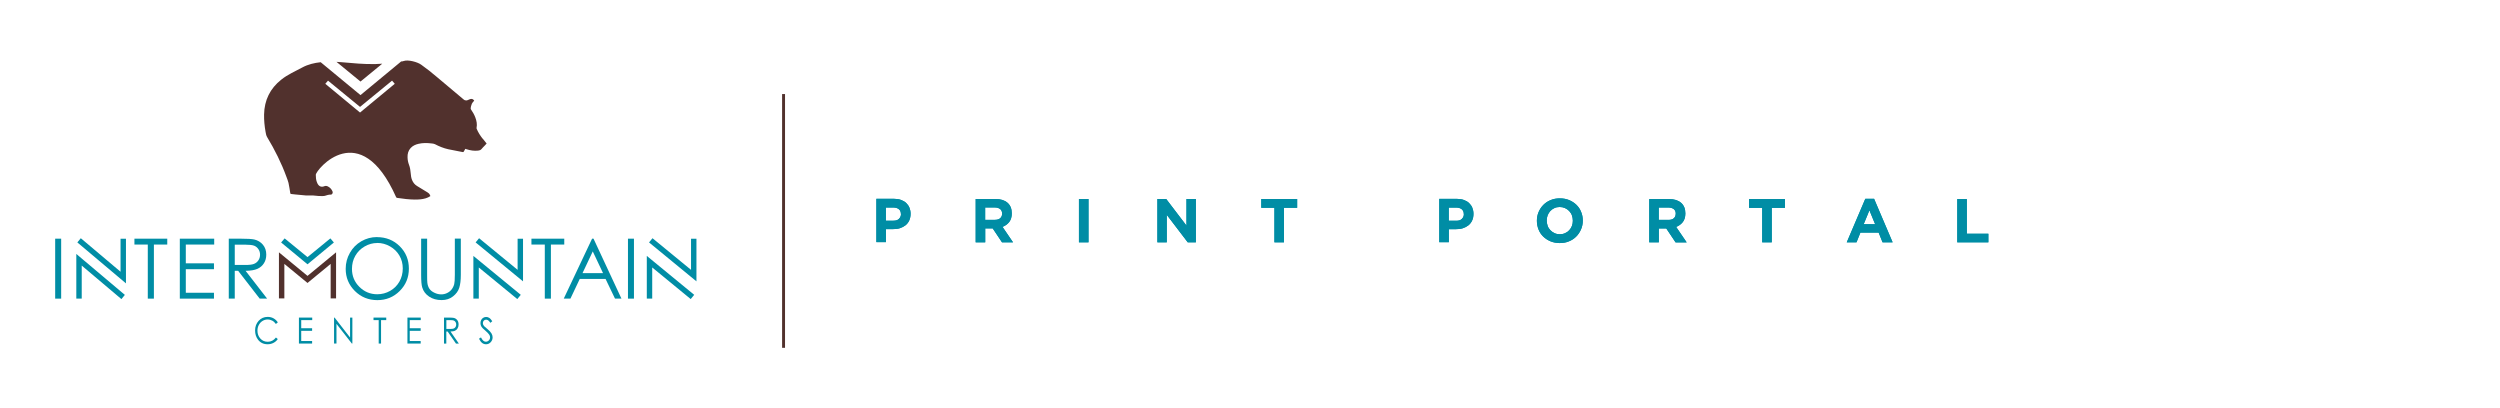 <?xml version="1.0" encoding="UTF-8"?><svg id="a" xmlns="http://www.w3.org/2000/svg" xmlns:xlink="http://www.w3.org/1999/xlink" viewBox="0 0 434.06 70.88"><defs><style>.c{fill:#51312d;}.d{clip-path:url(#b);}.e{fill:#008da5;}</style><clipPath id="b"><path class="e" d="M157.86,38.3c-.16,.32-.37,.6-.65,.82s-.6,.38-.96,.5c-.37,.12-.76,.16-1.18,.16h-1.25v2.26h-1.66v-7.52h3.07c.45,0,.86,.06,1.2,.19,.36,.13,.66,.3,.9,.53s.44,.5,.57,.82,.2,.67,.2,1.05v.02c0,.45-.09,.83-.24,1.16h0Zm-1.44-1.13c0-.37-.12-.66-.36-.85-.24-.2-.57-.29-.98-.29h-1.27v2.29h1.31c.42,0,.74-.1,.96-.32s.35-.49,.35-.81v-.02h-.01Zm17.55,4.9l-1.61-2.41h-1.3v2.41h-1.66v-7.52h3.44c.89,0,1.59,.22,2.09,.66,.5,.44,.74,1.04,.74,1.83v.02c0,.61-.15,1.1-.44,1.48-.3,.38-.68,.66-1.17,.85l1.83,2.69h-1.92Zm.02-4.98c0-.36-.12-.63-.35-.8s-.54-.27-.95-.27h-1.64v2.15h1.68c.41,0,.72-.09,.94-.29s.32-.45,.32-.78v-.02h0Zm13.34,4.98v-7.52h1.66v7.52h-1.66Zm18.89,0l-3.64-4.77v4.77h-1.63v-7.52h1.53l3.52,4.62v-4.62h1.63v7.52h-1.41Zm16.71-5.99v5.99h-1.66v-5.99h-2.28v-1.53h6.23v1.53h-2.29Zm32.66,2.23c-.16,.32-.37,.6-.65,.82s-.6,.38-.96,.5-.76,.16-1.18,.16h-1.25v2.26h-1.66v-7.52h3.07c.45,0,.86,.06,1.2,.19,.36,.13,.66,.3,.9,.53s.44,.5,.57,.82,.2,.67,.2,1.05v.02c0,.45-.08,.83-.24,1.16h0Zm-1.44-1.13c0-.37-.12-.66-.36-.85-.24-.2-.57-.29-.98-.29h-1.27v2.29h1.31c.42,0,.74-.1,.96-.32,.23-.22,.35-.49,.35-.81v-.02h-.01Zm20.35,2.65c-.2,.46-.47,.88-.83,1.24s-.78,.64-1.26,.83c-.49,.21-1.02,.3-1.6,.3s-1.11-.1-1.6-.3c-.49-.21-.9-.47-1.26-.82s-.63-.75-.82-1.23-.29-.97-.29-1.51v-.02c0-.53,.1-1.04,.3-1.51,.2-.46,.47-.88,.83-1.24s.78-.64,1.26-.83c.49-.21,1.02-.3,1.61-.3s1.11,.1,1.6,.3c.49,.21,.9,.47,1.26,.82s.63,.75,.82,1.23c.2,.47,.29,.97,.29,1.51v.02c0,.53-.1,1.03-.31,1.51h0Zm-1.42-1.52c0-.32-.06-.63-.16-.92s-.27-.53-.47-.75c-.21-.22-.44-.38-.73-.51s-.58-.19-.92-.19-.64,.06-.92,.19c-.28,.13-.51,.29-.71,.51s-.35,.46-.46,.74-.16,.58-.16,.9v.02c0,.32,.06,.63,.16,.92s.27,.53,.47,.75c.21,.21,.44,.38,.72,.51,.28,.13,.58,.19,.92,.19s.64-.06,.92-.19c.28-.12,.52-.29,.72-.51s.35-.46,.46-.74,.16-.59,.16-.9v-.02h0Zm17.84,3.77l-1.61-2.41h-1.3v2.41h-1.66v-7.52h3.44c.89,0,1.59,.22,2.09,.66,.5,.44,.74,1.04,.74,1.83v.02c0,.61-.15,1.1-.44,1.48-.3,.38-.68,.66-1.16,.85l1.83,2.69h-1.93Zm.03-4.98c0-.36-.12-.63-.35-.8s-.54-.27-.96-.27h-1.64v2.15h1.68c.41,0,.72-.09,.94-.29s.32-.45,.32-.78v-.02h.01Zm16.67-1.01v5.99h-1.66v-5.99h-2.28v-1.53h6.23v1.53h-2.29Zm19.24,5.99l-.68-1.69h-3.17l-.68,1.69h-1.69l3.22-7.56h1.53l3.22,7.56h-1.75Zm-2.28-5.58l-1,2.43h1.99l-1-2.43h.01Zm15.25,5.58v-7.52h1.66v6.02h3.74v1.49h-5.4Z"/></clipPath></defs><g><path class="e" d="M157.86,38.3c-.16,.32-.37,.6-.65,.82s-.6,.38-.96,.5c-.37,.12-.76,.16-1.18,.16h-1.25v2.26h-1.66v-7.52h3.07c.45,0,.86,.06,1.2,.19,.36,.13,.66,.3,.9,.53s.44,.5,.57,.82,.2,.67,.2,1.05v.02c0,.45-.09,.83-.24,1.16h0Zm-1.44-1.13c0-.37-.12-.66-.36-.85-.24-.2-.57-.29-.98-.29h-1.27v2.29h1.31c.42,0,.74-.1,.96-.32s.35-.49,.35-.81v-.02h-.01Zm17.55,4.9l-1.61-2.41h-1.3v2.41h-1.66v-7.52h3.44c.89,0,1.59,.22,2.09,.66,.5,.44,.74,1.04,.74,1.83v.02c0,.61-.15,1.1-.44,1.48-.3,.38-.68,.66-1.17,.85l1.83,2.69h-1.92Zm.02-4.98c0-.36-.12-.63-.35-.8s-.54-.27-.95-.27h-1.64v2.15h1.68c.41,0,.72-.09,.94-.29s.32-.45,.32-.78v-.02h0Zm13.34,4.98v-7.52h1.66v7.52h-1.66Zm18.89,0l-3.64-4.77v4.77h-1.63v-7.52h1.53l3.52,4.62v-4.62h1.63v7.52h-1.41Zm16.71-5.99v5.99h-1.66v-5.99h-2.28v-1.53h6.23v1.53h-2.29Zm32.66,2.23c-.16,.32-.37,.6-.65,.82s-.6,.38-.96,.5-.76,.16-1.18,.16h-1.25v2.26h-1.66v-7.52h3.07c.45,0,.86,.06,1.2,.19,.36,.13,.66,.3,.9,.53s.44,.5,.57,.82,.2,.67,.2,1.05v.02c0,.45-.08,.83-.24,1.16h0Zm-1.44-1.13c0-.37-.12-.66-.36-.85-.24-.2-.57-.29-.98-.29h-1.27v2.29h1.31c.42,0,.74-.1,.96-.32,.23-.22,.35-.49,.35-.81v-.02h-.01Zm20.35,2.65c-.2,.46-.47,.88-.83,1.24s-.78,.64-1.26,.83c-.49,.21-1.02,.3-1.6,.3s-1.11-.1-1.6-.3c-.49-.21-.9-.47-1.26-.82s-.63-.75-.82-1.23-.29-.97-.29-1.51v-.02c0-.53,.1-1.04,.3-1.51,.2-.46,.47-.88,.83-1.24s.78-.64,1.26-.83c.49-.21,1.02-.3,1.61-.3s1.11,.1,1.6,.3c.49,.21,.9,.47,1.26,.82s.63,.75,.82,1.23c.2,.47,.29,.97,.29,1.51v.02c0,.53-.1,1.03-.31,1.51h0Zm-1.42-1.52c0-.32-.06-.63-.16-.92s-.27-.53-.47-.75c-.21-.22-.44-.38-.73-.51s-.58-.19-.92-.19-.64,.06-.92,.19c-.28,.13-.51,.29-.71,.51s-.35,.46-.46,.74-.16,.58-.16,.9v.02c0,.32,.06,.63,.16,.92s.27,.53,.47,.75c.21,.21,.44,.38,.72,.51,.28,.13,.58,.19,.92,.19s.64-.06,.92-.19c.28-.12,.52-.29,.72-.51s.35-.46,.46-.74,.16-.59,.16-.9v-.02h0Zm17.84,3.77l-1.61-2.41h-1.3v2.41h-1.66v-7.52h3.44c.89,0,1.59,.22,2.09,.66,.5,.44,.74,1.04,.74,1.83v.02c0,.61-.15,1.1-.44,1.48-.3,.38-.68,.66-1.16,.85l1.83,2.69h-1.93Zm.03-4.98c0-.36-.12-.63-.35-.8s-.54-.27-.96-.27h-1.64v2.15h1.68c.41,0,.72-.09,.94-.29s.32-.45,.32-.78v-.02h.01Zm16.67-1.01v5.99h-1.66v-5.99h-2.28v-1.53h6.23v1.53h-2.29Zm19.24,5.99l-.68-1.69h-3.17l-.68,1.69h-1.69l3.22-7.56h1.53l3.22,7.56h-1.75Zm-2.28-5.58l-1,2.43h1.99l-1-2.43h.01Zm15.25,5.58v-7.52h1.66v6.02h3.74v1.49h-5.4Z"/><g class="d"><rect class="e" x="152.16" y="30.12" width="193.07" height="14.28"/></g></g><rect class="c" x="135.79" y="16.33" width=".51" height="44.06"/><polygon class="e" points="51.9 55.14 54.21 55.14 54.21 55.58 52.3 55.58 52.3 56.99 54.19 56.99 54.19 57.44 52.3 57.44 52.3 59.21 54.19 59.21 54.19 59.65 51.9 59.65 51.9 55.14"/><polygon class="e" points="58 59.65 58 55.14 58.09 55.14 60.78 58.6 60.78 55.14 61.18 55.14 61.18 59.65 61.09 59.65 58.42 56.23 58.42 59.65 58 59.65"/><polygon class="e" points="64.85 55.58 64.85 55.14 67.06 55.14 67.06 55.58 66.16 55.58 66.16 59.65 65.75 59.65 65.75 55.58 64.85 55.58"/><polygon class="e" points="70.74 55.14 73.05 55.14 73.05 55.58 71.14 55.58 71.14 56.99 73.04 56.99 73.04 57.44 71.14 57.44 71.14 59.21 73.04 59.21 73.04 59.65 70.74 59.65 70.74 55.14"/><g><path class="e" d="M48.22,55.98l-.32,.27c-.18-.25-.39-.45-.63-.58-.25-.13-.52-.2-.81-.2-.32,0-.62,.09-.89,.26-.27,.17-.49,.41-.64,.7-.15,.29-.23,.62-.23,.98,0,.55,.17,1.01,.51,1.38,.34,.37,.76,.55,1.28,.55,.57,0,1.04-.25,1.42-.74l.32,.27c-.2,.29-.45,.51-.75,.66-.3,.16-.64,.24-1.01,.24-.71,0-1.26-.26-1.67-.79-.34-.44-.51-.98-.51-1.61,0-.66,.21-1.22,.62-1.67,.41-.45,.93-.68,1.56-.68,.38,0,.72,.08,1.02,.25,.3,.17,.55,.4,.75,.7"/><g><path class="e" d="M77.5,55.58v1.53h.7c.27,0,.47-.02,.6-.08,.13-.06,.23-.15,.3-.27,.07-.12,.11-.26,.11-.42s-.04-.29-.11-.41c-.07-.12-.17-.21-.29-.27-.12-.05-.32-.08-.59-.08h-.71Zm-.4-.44h.8c.45,0,.75,.02,.91,.06,.24,.06,.43,.19,.59,.39,.15,.2,.22,.45,.22,.75,0,.25-.05,.46-.16,.65-.1,.19-.25,.33-.44,.42-.19,.1-.46,.14-.8,.15l1.45,2.1h-.5l-1.45-2.1h-.23v2.1h-.4v-4.51Z"/><path class="e" d="M83.17,58.81l.34-.23c.24,.5,.52,.75,.84,.75,.14,0,.26-.03,.38-.11,.12-.07,.21-.17,.27-.28,.06-.12,.09-.24,.09-.38,0-.15-.05-.3-.14-.44-.13-.2-.36-.44-.69-.72-.34-.28-.55-.49-.63-.62-.14-.21-.21-.44-.21-.69,0-.2,.04-.38,.13-.54,.08-.16,.2-.29,.36-.38,.15-.09,.32-.14,.5-.14,.19,0,.37,.05,.53,.16,.17,.1,.34,.3,.53,.58l-.33,.28c-.15-.22-.28-.37-.39-.44-.11-.07-.23-.11-.35-.11-.16,0-.3,.06-.4,.17-.1,.11-.16,.25-.16,.41,0,.1,.02,.19,.05,.28,.04,.09,.1,.19,.2,.3,.05,.06,.23,.21,.52,.45,.35,.29,.59,.55,.72,.77,.13,.23,.2,.45,.2,.68,0,.33-.11,.61-.33,.85-.22,.24-.49,.36-.81,.36-.25,0-.47-.07-.67-.22-.2-.15-.38-.39-.55-.74"/></g><path class="e" d="M13.73,42.07l.33-.41,7.08,5.98v-5.98h.52v7.09l-7.94-6.68Zm7.66,9.16l-.33,.41-7.07-5.97v5.97h-.52v-7.09l7.93,6.68Z"/><path class="e" d="M21.08,51.93l-6.89-5.82v5.73h-.94v-7.75l8.43,7.11-.6,.73Zm-7.41-.51h.1v-6.22l7.25,6.13,.07-.08-7.42-6.26v6.43Zm8.2-2.22l-8.44-7.11,.6-.73,6.9,5.82v-5.73h.94v7.75Zm-7.85-7.17l7.43,6.26v-6.43h-.1v6.22l-7.26-6.13-.07,.08Z"/><polygon class="c" points="53.38 48.86 49.15 45.38 49.15 51.6 48.63 51.6 48.63 44.26 53.38 48.18 58.14 44.26 58.14 51.6 57.62 51.6 57.62 45.38 53.38 48.86"/><path class="c" d="M58.35,51.81h-.94v-5.99l-4.02,3.31-4.02-3.31v5.99h-.94v-8l4.96,4.09,4.96-4.09v8Zm-.52-.42h.1v-6.68l-4.54,3.74-4.54-3.74v6.68h.1v-6.46l4.44,3.65,4.44-3.65v6.46Z"/><polygon class="e" points="49.11 42.07 49.44 41.68 53.38 44.91 57.32 41.68 57.66 42.07 53.38 45.61 49.11 42.07"/><path class="e" d="M53.38,45.88l-4.57-3.78,.61-.71,3.97,3.25,3.97-3.25,.61,.71-4.57,3.78Zm-3.98-3.83l3.98,3.29,3.98-3.29-.06-.07-3.92,3.21-3.92-3.21-.06,.07Z"/><rect class="e" x="9.58" y="41.44" width="1.04" height="10.41"/><polygon class="e" points="23.34 42.46 23.34 41.44 29.04 41.44 29.04 42.46 26.72 42.46 26.72 51.85 25.66 51.85 25.66 42.46 23.34 42.46"/><polygon class="e" points="31.22 41.44 37.19 41.44 37.19 42.46 32.26 42.46 32.26 45.72 37.15 45.72 37.15 46.74 32.26 46.74 32.26 50.83 37.15 50.83 37.15 51.85 31.22 51.85 31.22 41.44"/><g><path class="e" d="M40.76,42.46v3.54h1.79c.7,.01,1.21-.05,1.54-.18,.33-.13,.59-.34,.78-.63,.19-.29,.28-.61,.28-.97s-.09-.67-.28-.95c-.19-.29-.44-.49-.74-.61-.31-.12-.82-.18-1.53-.18h-1.84Zm-1.04-1.02h2.07c1.16,0,1.94,.05,2.35,.14,.62,.14,1.12,.45,1.51,.91,.39,.47,.58,1.04,.58,1.72,0,.57-.13,1.07-.4,1.49-.27,.43-.65,.76-1.14,.98-.5,.22-1.18,.33-2.05,.34l3.74,4.83h-1.29l-3.74-4.83h-.59v4.83h-1.04v-10.41Z"/><path class="e" d="M65.5,42.19c-.77,0-1.5,.2-2.19,.6-.69,.4-1.23,.94-1.62,1.62-.39,.68-.58,1.44-.58,2.27,0,1.24,.43,2.28,1.29,3.13,.86,.85,1.89,1.28,3.1,1.28,.81,0,1.56-.2,2.24-.59,.69-.39,1.22-.93,1.61-1.61,.38-.68,.58-1.44,.58-2.27s-.19-1.57-.58-2.24c-.39-.67-.93-1.2-1.63-1.6-.7-.4-1.44-.6-2.23-.6m-.05-1.01c1.58,0,2.9,.53,3.96,1.58,1.06,1.05,1.59,2.35,1.59,3.89s-.53,2.82-1.59,3.88c-1.06,1.06-2.35,1.59-3.88,1.59s-2.85-.53-3.91-1.59c-1.06-1.06-1.59-2.34-1.59-3.84,0-1,.24-1.93,.73-2.78,.48-.86,1.14-1.52,1.98-2.01,.84-.48,1.74-.73,2.71-.73"/><path class="e" d="M73.12,41.44h1.04v6.28c0,.75,.01,1.21,.04,1.39,.05,.41,.17,.75,.36,1.03,.19,.28,.48,.51,.87,.69,.39,.19,.78,.28,1.18,.28,.34,0,.67-.07,.99-.22,.32-.15,.58-.35,.79-.61,.21-.26,.37-.57,.47-.94,.07-.26,.11-.81,.11-1.63v-6.28h1.04v6.28c0,.93-.09,1.68-.27,2.25-.18,.57-.54,1.07-1.09,1.5-.54,.43-1.2,.64-1.98,.64-.84,0-1.56-.2-2.16-.6-.6-.4-1-.93-1.2-1.59-.13-.41-.19-1.14-.19-2.19v-6.28Z"/></g><polygon class="e" points="92.27 42.46 92.27 41.44 97.97 41.44 97.97 42.46 95.65 42.46 95.65 51.85 94.59 51.85 94.59 42.46 92.27 42.46"/><path class="e" d="M102.92,43.65l-1.78,3.77h3.56l-1.78-3.77Zm.13-2.21l4.85,10.41h-1.12l-1.64-3.42h-4.48l-1.62,3.42h-1.16l4.92-10.41h.26Z"/><rect class="e" x="109.03" y="41.44" width="1.04" height="10.41"/><path class="e" d="M82.88,42.07l.33-.41,6.87,5.64v-5.64h.52v6.75l-7.72-6.35Zm7.25,9.16l-.33,.41-6.87-5.64v5.64h-.52v-6.75l7.72,6.35Z"/><path class="e" d="M89.82,51.93l-6.69-5.49v5.4h-.94v-7.41l8.23,6.76-.6,.73Zm-7.21-.51h.1v-5.87l7.05,5.79,.07-.08-7.22-5.93v6.1Zm8.2-2.57l-8.23-6.76,.6-.73,6.69,5.49v-5.4h.94v7.41Zm-7.64-6.82l7.22,5.93v-6.1h-.1v5.87l-7.05-5.79-.07,.08Z"/><path class="e" d="M112.99,42.07l.33-.41,6.87,5.64v-5.64h.52v6.75l-7.72-6.35Zm7.25,9.16l-.33,.41-6.87-5.64v5.64h-.52v-6.75l7.72,6.35Z"/><path class="e" d="M119.93,51.93l-6.69-5.49v5.4h-.94v-7.41l8.23,6.76-.6,.73Zm-7.21-.51h.1v-5.87l7.05,5.79,.07-.08-7.22-5.93v6.1Zm8.2-2.57l-8.23-6.76,.6-.73,6.69,5.49v-5.4h.94v7.41Zm-7.64-6.82l7.22,5.93v-6.1h-.1v5.87l-7.05-5.79-.07,.08Z"/><g><path class="c" d="M66.37,11.06c-.37,.03-.75,.05-1.12,.06-2.04,.06-4.06-.16-6.09-.33-.2-.02-.45-.04-.74-.05l4.17,3.42,3.78-3.1Z"/><path class="c" d="M62.51,19.54l-6.03-4.99,.47-.55,5.56,4.56,5.56-4.56,.47,.55-6.03,4.99Zm21.27,4.52c-.4-.52-.76-1.07-1.01-1.68-.02-.05-.04-.12-.03-.17,.13-.63,.01-1.22-.21-1.81-.19-.51-.46-.97-.77-1.42-.12-.18,.09-.81,.16-.96,.06-.12,.14-.23,.22-.34,.05-.07,.24-.14,.17-.24-.42-.6-1,0-1.33,0-.18,0-.33-.04-.47-.16-1.56-1.32-3.13-2.63-4.69-3.94-1.23-1.04-1.38-1.14-2.68-2.1-.64-.48-2.31-.92-3.04-.65-.15,.06-.3,.08-.45,.08l-7.06,5.84-6.91-5.71c-1.07,.11-2.19,.37-3.17,.9-1.25,.68-2.56,1.23-3.68,2.13-1.94,1.54-2.93,3.56-2.98,6.04-.02,1.02,.08,2.03,.26,3.03,.06,.31,.1,.62,.27,.9,1.33,2.21,2.48,4.5,3.36,6.92,.12,.34,.27,.68,.35,1.03,.13,.59,.21,1.19,.31,1.79,.02,.1,.05,.13,.15,.14,.24,.02,.47,.06,.71,.08,.64,.06,1.27,.13,1.91,.18,.15,.01,1.11-.02,1.22,0,.19,.04,1.59,.17,2.01,.06,.34-.09,.65-.23,1.02-.21,.26,.01,.42-.3,.32-.54-.16-.39-.43-.69-.81-.88-.2-.1-.4-.13-.62-.04-.51,.21-.92,.04-1.18-.45-.05-.09-.09-.18-.12-.28-.15-.4-.18-.83-.18-1.25,0-.85,7.68-10.22,13.96,3.91,.04,.05,.11,.09,.18,.1,1.01,.15,2.02,.28,3.04,.29,.64,0,1.28-.03,1.9-.22,.29-.09,.57-.21,.82-.39-.04-.07-.07-.13-.09-.19-.07-.2-.22-.33-.4-.44-.61-.36-1.21-.75-1.82-1.11-.42-.25-.69-.6-.87-1.03-.16-.38-.21-.78-.24-1.18-.04-.5-.11-.99-.29-1.46-.16-.42-.25-.86-.26-1.31-.02-.61,.12-1.16,.54-1.62,.37-.4,.85-.61,1.37-.73,.73-.17,1.47-.16,2.21-.07,.21,.02,.45,.04,.63,.13,.74,.39,1.5,.7,2.31,.88,.83,.18,1.66,.32,2.49,.49,.13,.03,.18,0,.23-.11,.07-.15,.16-.3,.25-.45,.07,.02,.12,.04,.18,.06,.67,.22,1.35,.33,2.05,.25,.23-.03,.42-.08,.58-.27,.17-.21,.37-.4,.56-.6,.11-.12,.22-.24,.33-.36-.23-.29-.46-.56-.67-.84"/></g></g></svg>